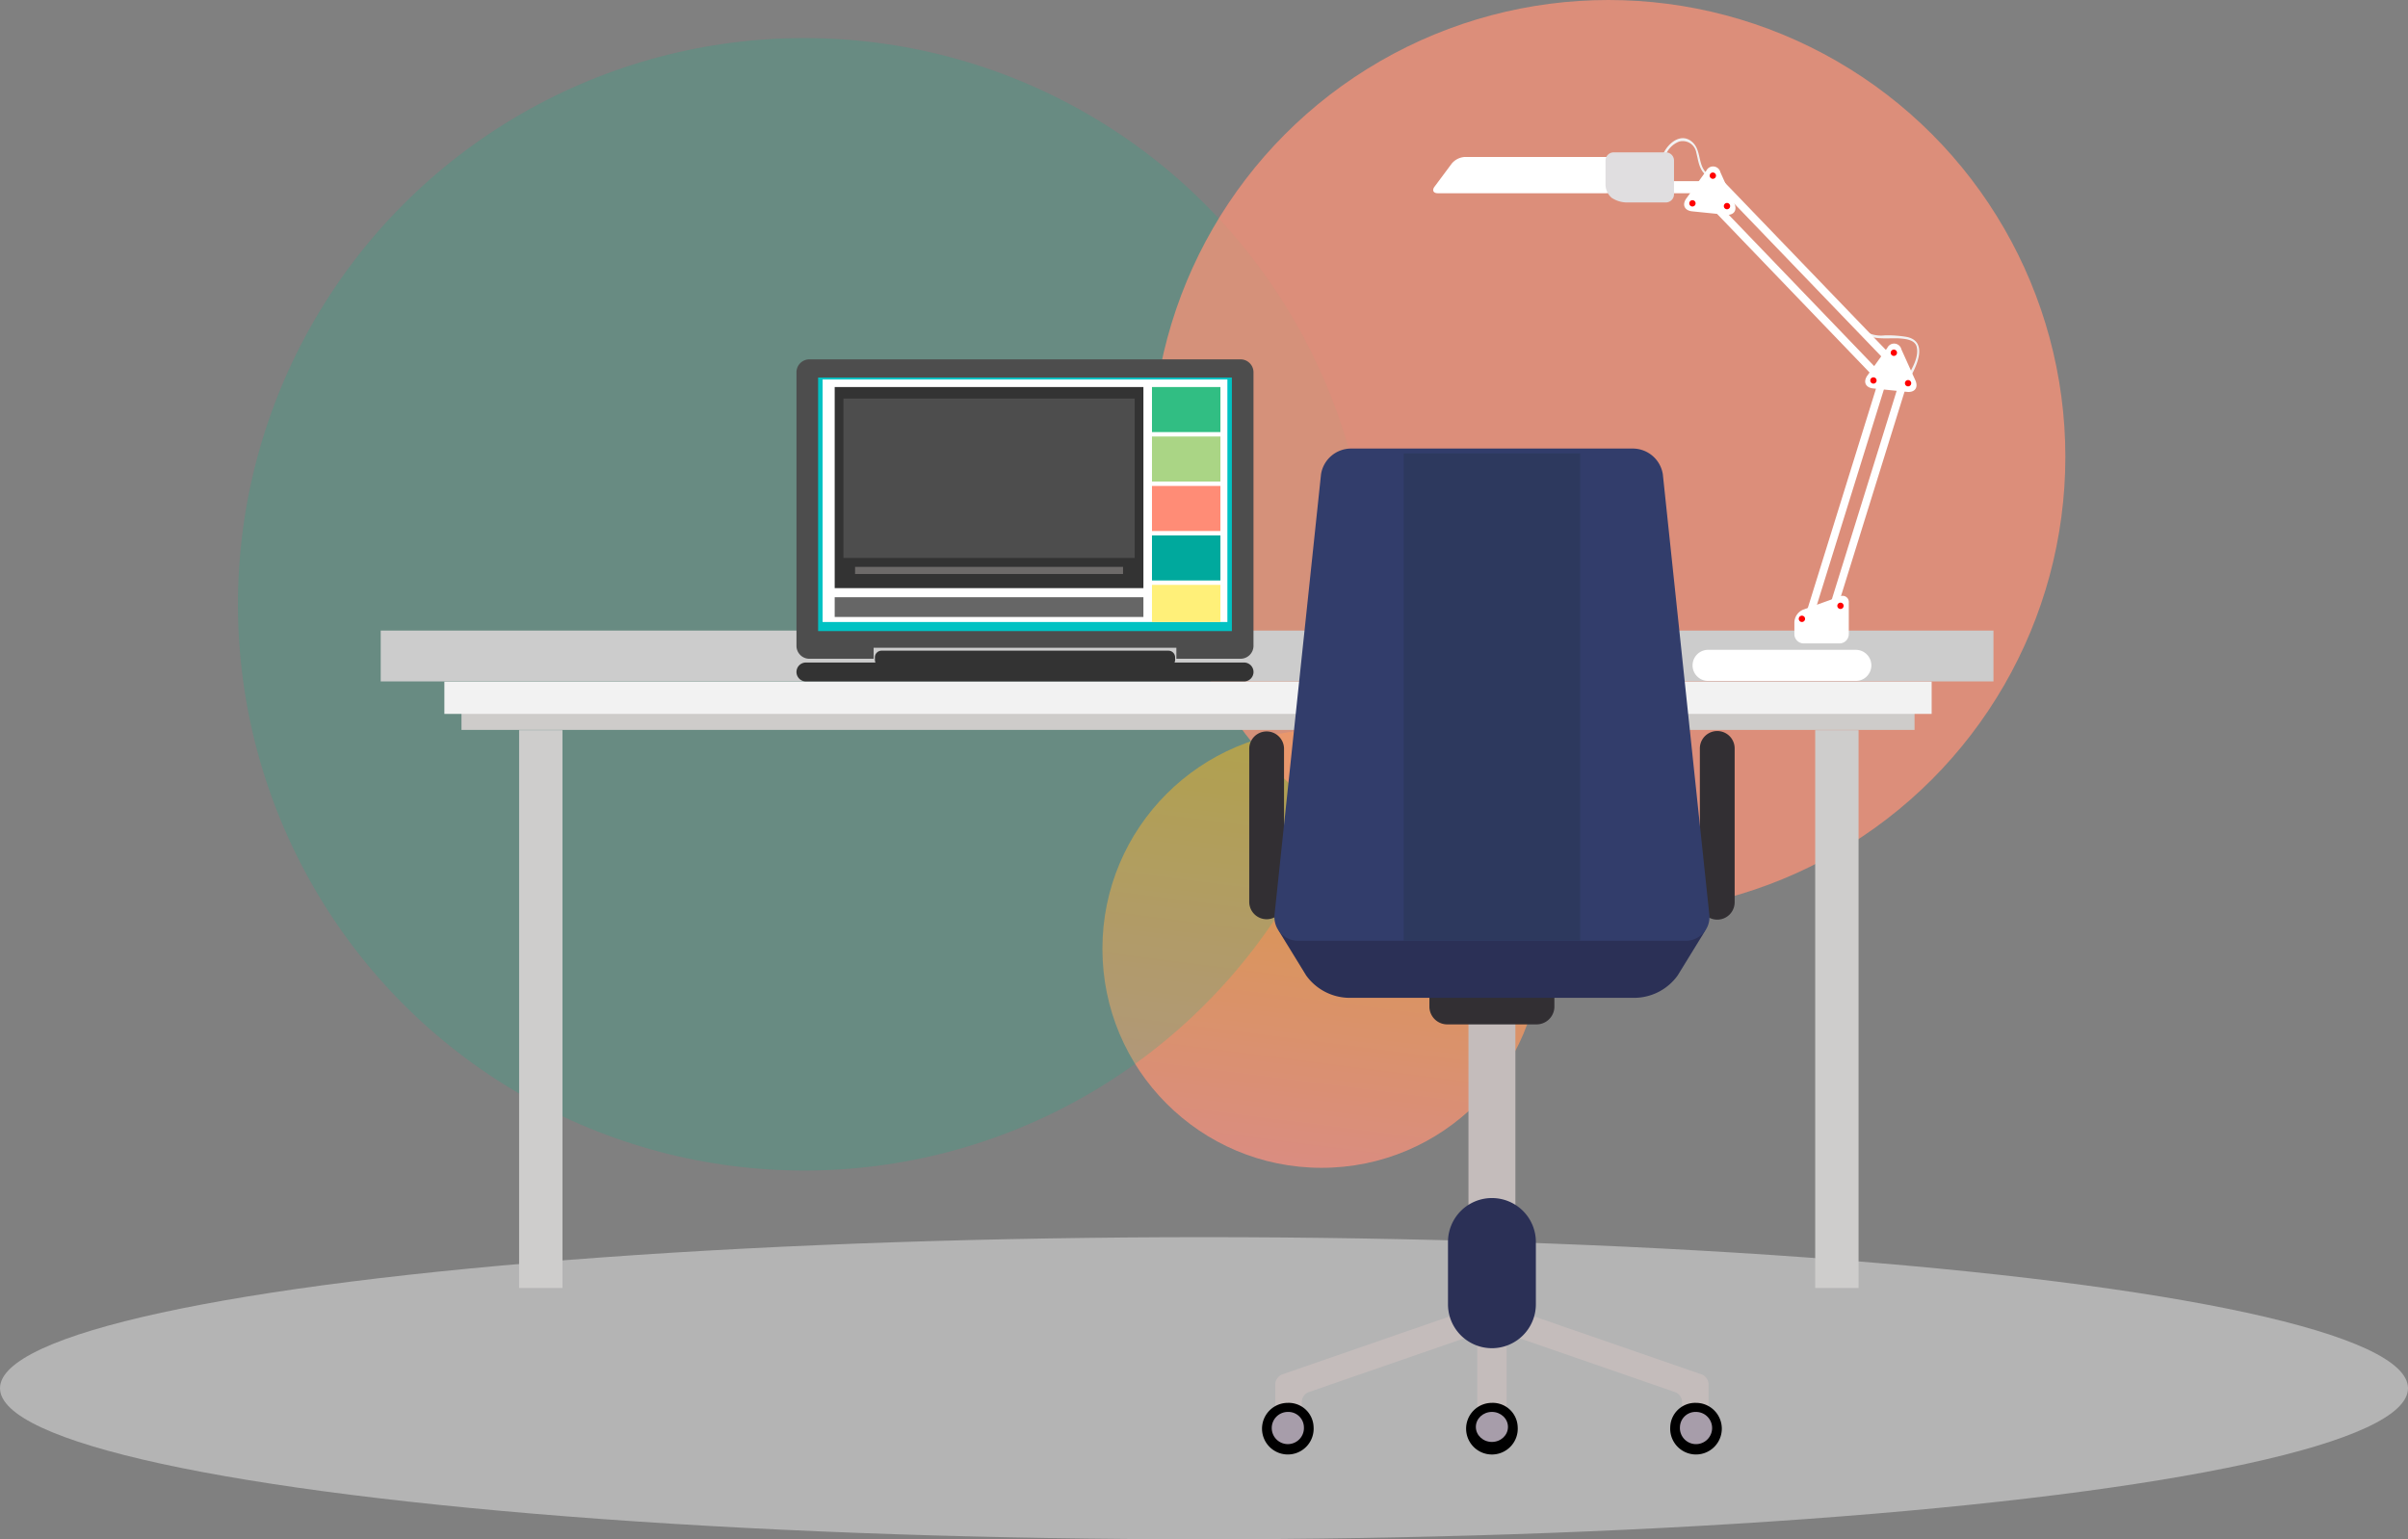 <svg xmlns="http://www.w3.org/2000/svg" xmlns:xlink="http://www.w3.org/1999/xlink" width="253" height="161.748" viewBox="0 0 253 161.748"><rect x="0" y="0" width="253" height="161.748" fill="#808080" stroke="none"/><defs><linearGradient id="a" x1="0.757" y1="-0.318" x2="0.584" y2="1.031" gradientUnits="objectBoundingBox"><stop offset="0" stop-color="#ffaf00"/><stop offset="1" stop-color="#ff9283"/></linearGradient></defs><g transform="translate(-63 -139)"><g transform="translate(1972.576 -596.258)" opacity="0.71"><circle cx="23.019" cy="23.019" r="23.019" transform="translate(-1793.75 811.934)" fill="url(#a)"/></g><g transform="translate(0 -6)" opacity="0.51"><ellipse cx="126.5" cy="15.874" rx="126.5" ry="15.874" transform="translate(63 275)" fill="#e5e5e5"/></g><circle cx="59.5" cy="59.5" r="59.5" transform="translate(88 143)" fill="#00bc8c" opacity="0.19"/><circle cx="48" cy="48" r="48" transform="translate(184 139)" fill="#ff9478" opacity="0.72"/><g transform="translate(32.68 -413.385)"><rect width="169.446" height="5.343" transform="translate(70.32 618.645)" fill="#ccc"/><g transform="translate(77.009 624.014)"><g transform="translate(7.853 5.094)"><rect width="4.555" height="58.619" transform="translate(136.175)" fill="#cecdcc"/><rect width="4.554" height="58.619" fill="#cecdcc"/></g><g transform="translate(0 0)"><rect width="152.67" height="1.707" transform="translate(1.797 3.362)" fill="#ceccca"/><rect width="156.263" height="3.387" fill="#f2f2f2"/></g></g><g transform="translate(180.901 566.905)"><rect width="4.41" height="1.268" transform="translate(24.189 4.517)" fill="#fff"/><g transform="translate(24.145)"><path d="M761.267,568.592c.461-1.083,1.8-2.287,2.987-1.351,1.118.883.579,2.584,1.715,3.43.136.1.056.315-.106.195-.823-.613-.874-1.542-1.112-2.466a1.441,1.441,0,0,0-1.79-1.14,2.474,2.474,0,0,0-1.461,1.521c-.06.139-.288-.063-.234-.19Z" transform="translate(-761.259 -566.905)" fill="#f2f2f2"/></g><g transform="translate(45.057 20.142)"><path d="M868.666,670.246a3.273,3.273,0,0,0,2.2.535,11.773,11.773,0,0,1,2.4.174c2.237.534.923,3.146.211,4.418-.076.136-.3-.07-.234-.189.494-.882,1.287-2.164.992-3.231-.189-.684-1.08-.794-1.669-.846-1.207-.108-3.043.266-4.006-.667-.119-.115-.04-.336.106-.195Z" transform="translate(-868.503 -670.201)" fill="#f2f2f2"/></g><g transform="translate(0 1.49)"><path d="M637.57,580.154c-.281.379-.126.688.346.688H655.6a.86.86,0,0,0,.858-.858v-2.095a.86.86,0,0,0-.858-.858H640.753a1.931,1.931,0,0,0-1.37.688Z" transform="translate(-637.43 -576.547)" fill="#fff"/><path d="M730.934,579.328a2.966,2.966,0,0,0,1.509.484h4.18a.86.86,0,0,0,.857-.858v-3.547a.86.86,0,0,0-.857-.858H731.14a.86.86,0,0,0-.857.858v2.579A1.877,1.877,0,0,0,730.934,579.328Z" transform="translate(-712.178 -574.549)" fill="#e0dee0"/></g><rect width="0.817" height="24.884" transform="matrix(0.721, -0.693, 0.693, 0.721, 29.61, 7.731)" fill="#fff"/><rect width="0.817" height="26.861" transform="translate(29.061 4.204) rotate(-43.898)" fill="#fff"/><rect width="25.241" height="0.817" transform="translate(39.261 49.679) rotate(-72.731)" fill="#fff"/><rect width="26.861" height="0.817" transform="translate(40.97 51.398) rotate(-72.733)" fill="#fff"/><rect width="3.07" height="1.756" transform="translate(39.272 52.212)" fill="#ccc"/><path d="M832.047,817.589a.982.982,0,0,0,.98.98h3.757a.982.982,0,0,0,.98-.98v-3.308a.646.646,0,0,0-.922-.649l-3.871,1.388a1.5,1.5,0,0,0-.923,1.31Z" transform="translate(-794.099 -765.479)" fill="#fff"/><path d="M855.184,817.546a.331.331,0,1,0,.331-.331A.331.331,0,0,0,855.184,817.546Z" transform="translate(-812.724 -768.407)" fill="red"/><path d="M834.4,824.561a.331.331,0,1,0,.331-.331A.331.331,0,0,0,834.4,824.561Z" transform="translate(-795.991 -774.054)" fill="red"/><path d="M772.875,585.5c-.48.666-.2,1.278.611,1.361l3.553.36c.817.083,1.21-.462.873-1.21l-1.464-3.257a.789.789,0,0,0-1.485-.151Z" transform="translate(-746.274 -579.173)" fill="#fff"/><path d="M870.43,680.943c-.48.666-.2,1.278.612,1.361l3.553.361c.816.083,1.209-.462.872-1.211L874,678.2a.788.788,0,0,0-1.484-.151Z" transform="translate(-824.807 -656.006)" fill="#fff"/><path d="M872.951,696.1a.331.331,0,1,0,.331-.331A.331.331,0,0,0,872.951,696.1Z" transform="translate(-827.027 -670.64)" fill="red"/><path d="M883.953,681.177a.331.331,0,1,0,.331-.331A.331.331,0,0,0,883.953,681.177Z" transform="translate(-835.884 -658.629)" fill="red"/><path d="M891.6,697.585a.331.331,0,1,0,.331-.331A.331.331,0,0,0,891.6,697.585Z" transform="translate(-842.038 -671.837)" fill="red"/><path d="M775.4,600.655a.331.331,0,1,0,.331-.331A.331.331,0,0,0,775.4,600.655Z" transform="translate(-748.493 -593.808)" fill="red"/><path d="M786.4,585.733a.331.331,0,1,0,.331-.331A.331.331,0,0,0,786.4,585.733Z" transform="translate(-757.349 -581.795)" fill="red"/><path d="M794.039,602.143a.331.331,0,1,0,.331-.331A.331.331,0,0,0,794.039,602.143Z" transform="translate(-763.502 -595.006)" fill="red"/><path d="M1.633,0H17.15a1.634,1.634,0,0,1,1.634,1.634v0a1.633,1.633,0,0,1-1.633,1.633H1.633A1.633,1.633,0,0,1,0,1.633v0A1.633,1.633,0,0,1,1.633,0Z" transform="translate(27.251 53.764)" fill="#fff"/></g><g transform="translate(161.573 599.523)"><rect width="4.929" height="24.336" transform="translate(23.034 55.664)" fill="#c4bcbb"/><g transform="translate(0 29.7)"><path d="M538.307,904.472a1.828,1.828,0,0,0,3.655,0V888.308a1.828,1.828,0,0,0-3.655,0Z" transform="translate(-538.307 -886.502)" fill="#322f33"/><path d="M781.1,904.472a1.828,1.828,0,0,0,3.656,0V888.308a1.828,1.828,0,0,0-3.656,0Z" transform="translate(-733.755 -886.502)" fill="#322f33"/></g><path d="M635.4,1022.694a1.878,1.878,0,0,0,1.933,1.806H646.6a1.878,1.878,0,0,0,1.933-1.806v-1.228a1.878,1.878,0,0,0-1.933-1.806h-9.265a1.878,1.878,0,0,0-1.933,1.806Z" transform="translate(-616.471 -963.996)" fill="#322f33"/><g transform="translate(1.349 90.534)"><g transform="translate(25.325)"><path d="M675.611,1201.017a.712.712,0,0,1-.456-.929l.448-1.128a.792.792,0,0,1,.994-.426l19.384,6.713a1.148,1.148,0,0,1,.714,1v2.913a.751.751,0,0,1-.772.722h-1.245a.751.751,0,0,1-.773-.722v-1.086a1.123,1.123,0,0,0-.725-.974Z" transform="translate(-675.107 -1198.489)" fill="#c4bcbb"/><path d="M765.164,1250.969a2.712,2.712,0,1,0,2.707-2.528A2.622,2.622,0,0,0,765.164,1250.969Z" transform="translate(-747.604 -1238.701)"/><path d="M770.387,1254.9a1.692,1.692,0,1,0,1.688-1.577A1.635,1.635,0,0,0,770.387,1254.9Z" transform="translate(-751.808 -1242.63)" fill="#a79daa"/></g><path d="M573.413,1201.017a.712.712,0,0,0,.457-.929l-.448-1.128a.792.792,0,0,0-.994-.426l-19.385,6.713a1.148,1.148,0,0,0-.714,1v2.913a.751.751,0,0,0,.773.722h1.245a.751.751,0,0,0,.773-.722v-1.086a1.123,1.123,0,0,1,.725-.974Z" transform="translate(-550.945 -1198.489)" fill="#c4bcbb"/><path d="M550.639,1250.969a2.712,2.712,0,1,1-2.706-2.528A2.622,2.622,0,0,1,550.639,1250.969Z" transform="translate(-545.227 -1238.701)"/><path d="M553.828,1254.9a1.691,1.691,0,1,1-1.688-1.577A1.635,1.635,0,0,1,553.828,1254.9Z" transform="translate(-549.434 -1242.63)" fill="#a79daa"/><rect width="3.084" height="7.215" transform="translate(22.607 3.062)" fill="#c4bcbb"/><path d="M660.608,1250.969a2.713,2.713,0,1,1-2.707-2.528A2.622,2.622,0,0,1,660.608,1250.969Z" transform="translate(-633.752 -1238.701)"/><ellipse cx="1.687" cy="1.577" rx="1.687" ry="1.577" transform="translate(22.461 10.692)" fill="#a79daa"/></g><path d="M4.617,0h0A4.616,4.616,0,0,1,9.233,4.616v6.544a4.617,4.617,0,0,1-4.617,4.617h0A4.616,4.616,0,0,1,0,11.161V4.617A4.617,4.617,0,0,1,4.617,0Z" transform="translate(20.882 78.753)" fill="#2b3056"/><path d="M553.747,985.9c-.794-1.292-.139-2.35,1.456-2.35h41.52c1.595,0,2.25,1.057,1.456,2.35l-2.7,4.391a5.638,5.638,0,0,1-4.343,2.349H560.786a5.639,5.639,0,0,1-4.343-2.349Z" transform="translate(-550.464 -934.931)" fill="#2b3056"/><g transform="translate(2.64 0)"><path d="M551.858,783.2a2.482,2.482,0,0,0,2.615,2.7h40.46a2.482,2.482,0,0,0,2.615-2.7l-4.89-46.316a3.2,3.2,0,0,0-3.184-2.7H559.931a3.2,3.2,0,0,0-3.184,2.7Z" transform="translate(-551.844 -734.188)" fill="#323d6b"/><rect width="18.54" height="51.203" transform="translate(13.589 0.505)" fill="#2d395e"/></g></g><g transform="translate(114.003 590.146)"><g transform="translate(0 0)"><g transform="translate(0)"><path d="M341.011,686.093H295.705a1.36,1.36,0,0,0-1.356,1.356V716.2a1.36,1.36,0,0,0,1.356,1.356h6.748V716.4h31.809v1.153h6.748a1.36,1.36,0,0,0,1.356-1.356V687.449A1.36,1.36,0,0,0,341.011,686.093Z" transform="translate(-294.349 -686.093)" fill="#4d4d4d"/></g><g transform="translate(0 30.612)"><g transform="translate(0 1.244)"><path d="M.993,0H47.025a.994.994,0,0,1,.994.994v0a.993.993,0,0,1-.993.993H.993A.993.993,0,0,1,0,.994v0A.993.993,0,0,1,.993,0Z" fill="#333"/></g><g transform="translate(8.24)"><path d="M.7,0H30.841a.7.7,0,0,1,.7.7V.965a.7.7,0,0,1-.7.7H.7a.7.7,0,0,1-.7-.7V.7A.7.7,0,0,1,.7,0Z" fill="#333"/></g></g><g transform="translate(2.273 1.909)"><rect width="43.473" height="26.645" fill="#00c2c3"/></g></g><g transform="translate(2.745 2.112)"><rect width="42.529" height="25.486" fill="#fff"/><g transform="translate(1.27 0.796)"><rect width="32.436" height="21.131" fill="#333"/></g><g transform="translate(3.412 19.693)"><rect width="28.153" height="0.751" fill="#6d6a69"/></g><g transform="translate(34.606 0.796)"><rect width="7.192" height="4.734" fill="#31be83"/></g><g transform="translate(34.606 5.994)"><rect width="7.192" height="4.734" fill="#aad585"/></g><g transform="translate(34.606 11.191)"><rect width="7.192" height="4.734" fill="#ff8c76"/></g><g transform="translate(34.606 16.388)"><rect width="7.192" height="4.734" fill="#00a99d"/></g><g transform="translate(34.606 21.586)"><rect width="7.192" height="3.9" fill="#fff079"/></g><g transform="translate(1.27 22.885)"><rect width="32.436" height="2.072" fill="#666"/></g><g transform="translate(2.186 2.005)"><rect width="30.604" height="16.75" fill="#4d4d4d"/></g></g></g></g></g></svg>